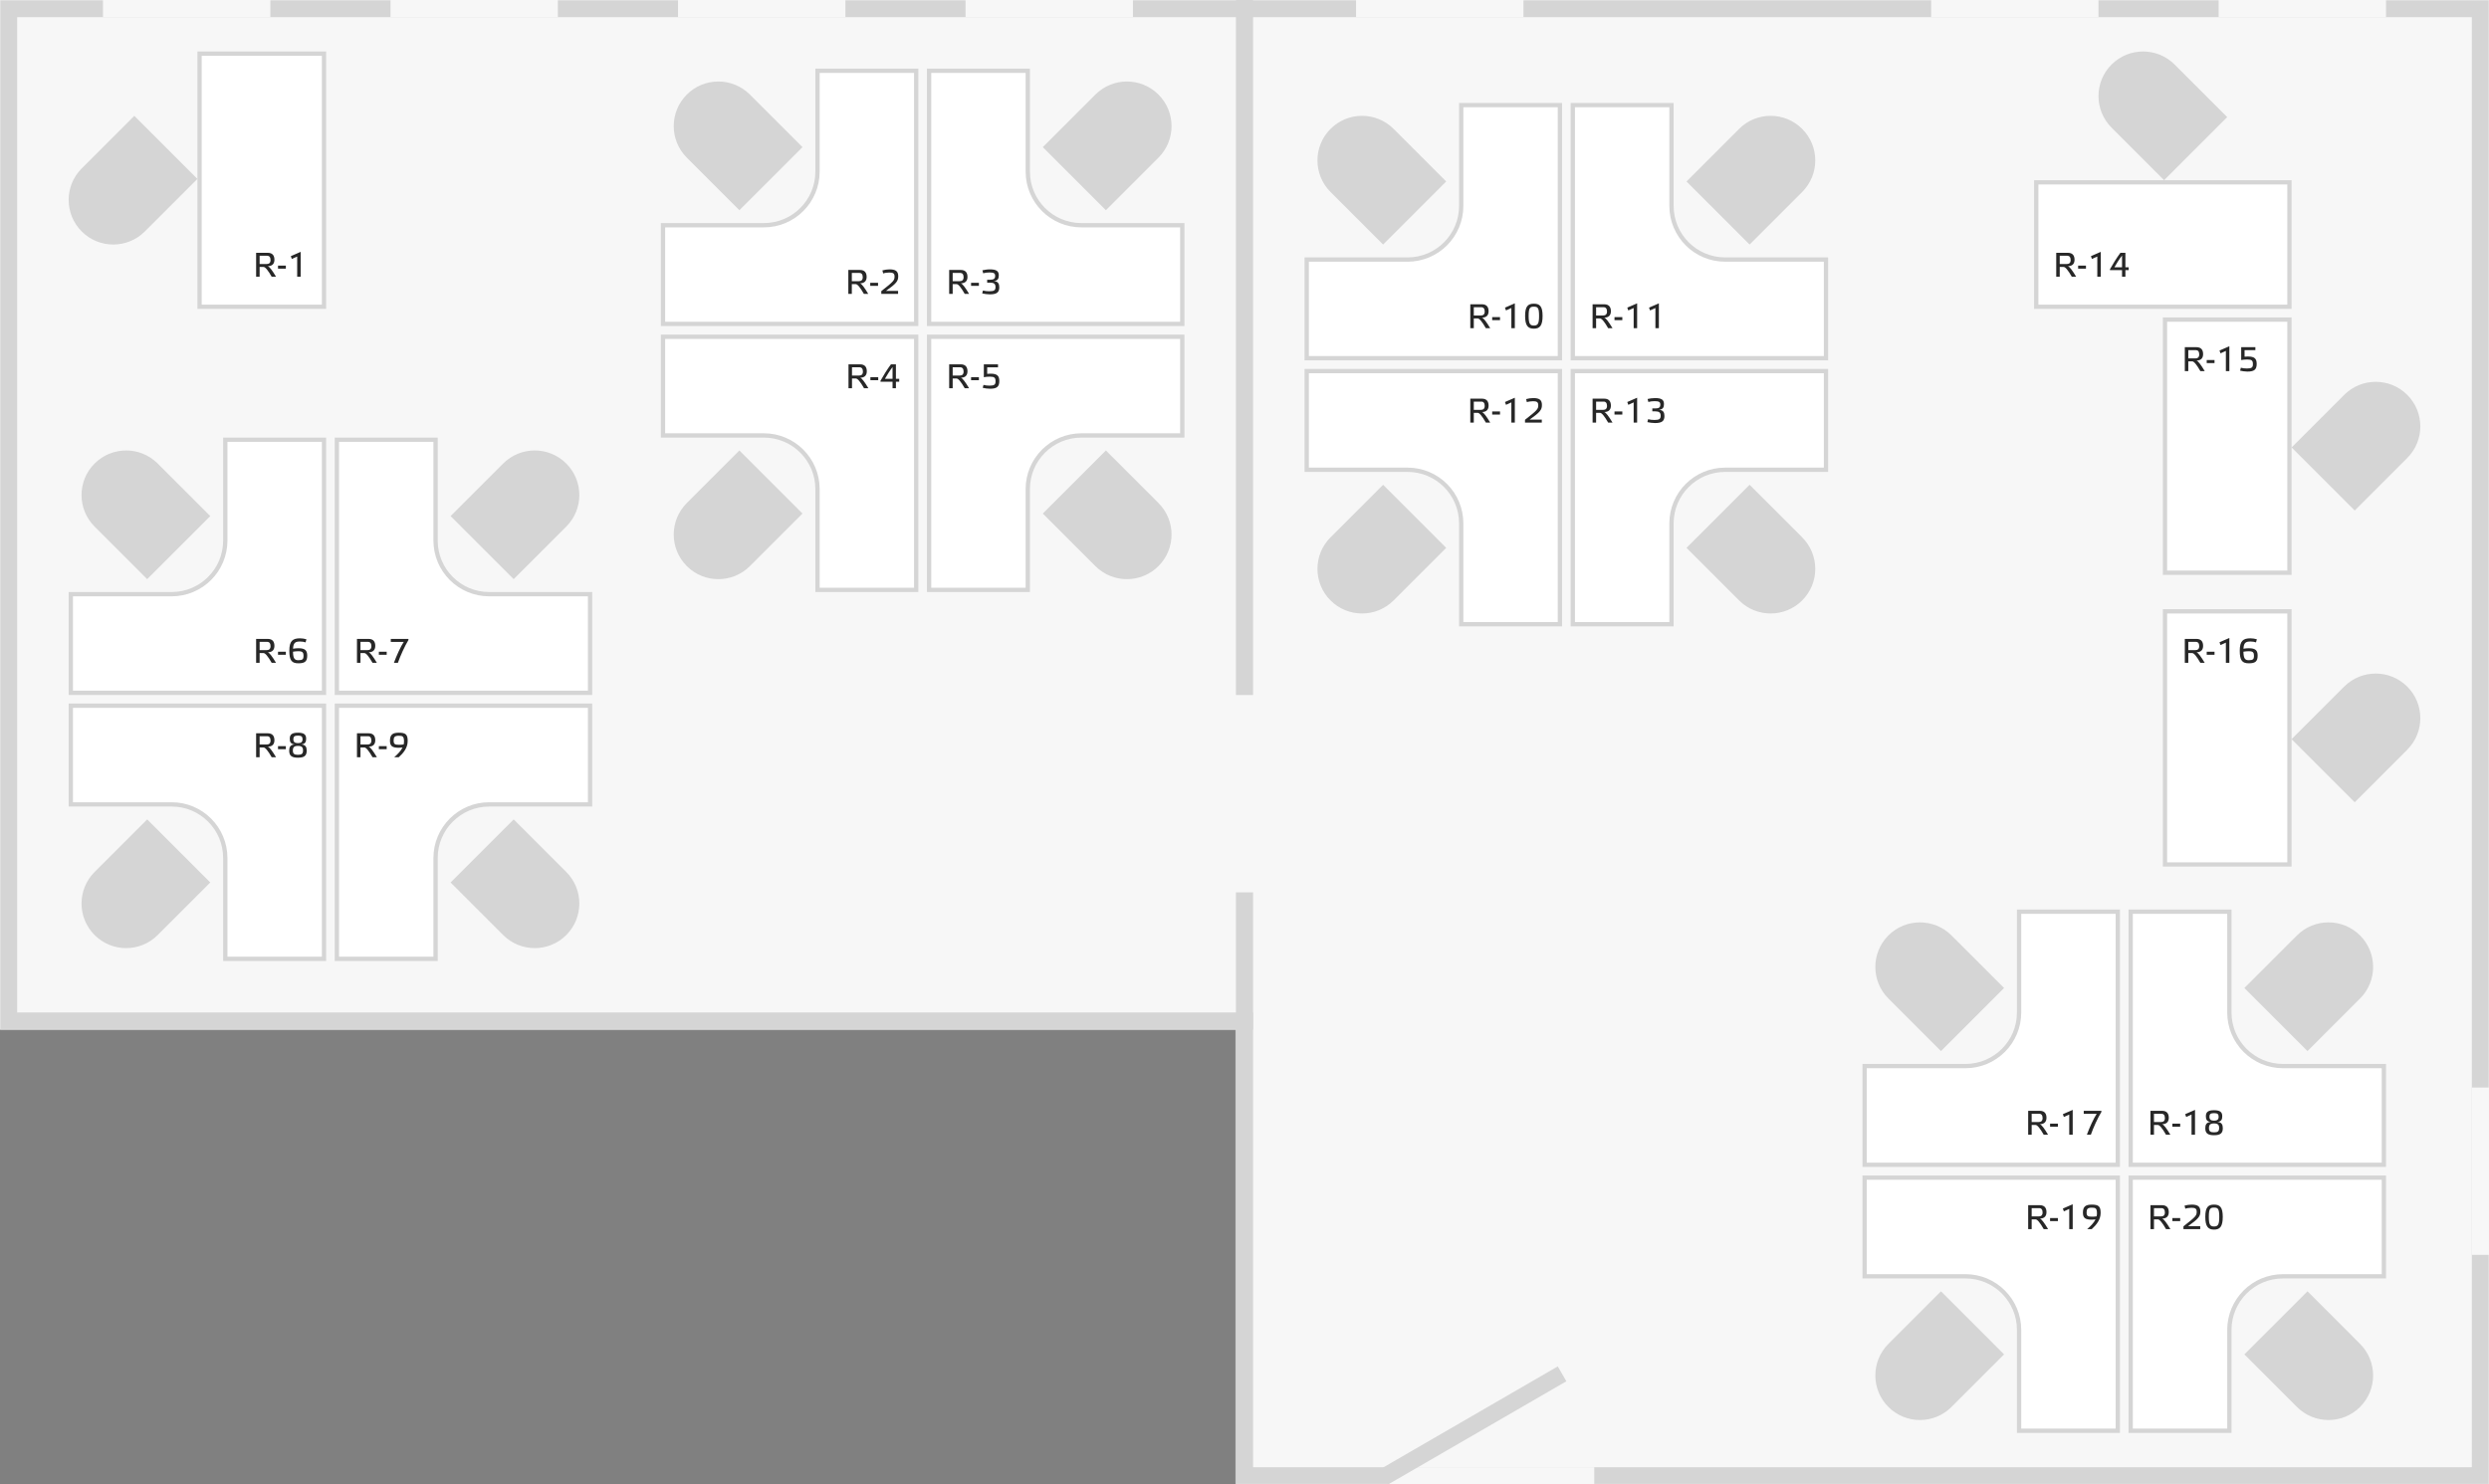 <svg width="1160" height="692" viewBox="0 0 1160 692" fill="none" xmlns="http://www.w3.org/2000/svg">
<rect x="0" y="0" width="1160" height="692" fill="#808080" stroke="none"/>
<mask id="path-1-inside-1" fill="white">
<path fill-rule="evenodd" clip-rule="evenodd" d="M1160 0H0V480H576V692H1160V0Z"/>
</mask>
<path fill-rule="evenodd" clip-rule="evenodd" d="M1160 0H0V480H576V692H1160V0Z" fill="#F7F7F7"/>
<path d="M0 0V-8H-8V0H0ZM1160 0H1168V-8H1160V0ZM0 480H-8V488H0V480ZM576 480H584V472H576V480ZM576 692H568V700H576V692ZM1160 692V700H1168V692H1160ZM0 8H1160V-8H0V8ZM8 480V0H-8V480H8ZM0 488H576V472H0V488ZM568 480V692H584V480H568ZM1160 684H576V700H1160V684ZM1152 0V692H1168V0H1152Z" fill="#D5D5D5" mask="url(#path-1-inside-1)"/>
<g clip-path="url(#clip0)">
<path d="M1092.86 184.444C1100.78 176.519 1113.63 176.519 1121.56 184.444C1129.48 192.368 1129.48 205.217 1121.56 213.142L1097.41 237.293L1068.71 208.595L1092.86 184.444Z" fill="#D5D5D5" stroke="#D5D5D5"/>
<path d="M1067 149V267H1009V149H1067Z" fill="white" stroke="#D5D5D5" stroke-width="2"/>
<path d="M1018.23 161.848V173H1019.86V168.456H1021.69C1022.47 168.456 1023.72 169.912 1025.48 173H1027.51C1025.69 169.96 1024.47 168.36 1023.69 168.088C1026.02 168.056 1026.76 166.68 1026.76 165.096C1026.76 163.336 1026.04 161.848 1023.62 161.848H1018.23ZM1023.38 163.224C1024.38 163.224 1024.95 163.912 1024.95 165.224C1024.95 166.536 1024.26 167.08 1023.16 167.08H1019.86V163.224H1023.38ZM1028.44 169.256H1032.08V167.832H1028.44V169.256ZM1038.99 173V161.416L1034.4 163.416L1034.88 164.728L1037.37 163.592V173H1038.99ZM1046.08 163.24H1051.12V161.848H1044.51V167.848C1045.28 167.688 1046.39 167.592 1047.35 167.592C1049.49 167.592 1049.97 168.12 1049.97 169.784C1049.97 171.272 1049.44 171.784 1047.17 171.784C1046.19 171.784 1045.14 171.672 1044.35 171.432L1044 172.792C1044.95 173.016 1046.19 173.224 1047.36 173.224C1050.47 173.224 1051.73 172.392 1051.73 169.656C1051.73 167.192 1050.72 166.2 1047.65 166.2C1047.09 166.2 1046.56 166.232 1046.08 166.28V163.24Z" fill="#272727"/>
</g>
<path d="M67.142 107.556C59.217 115.481 46.368 115.481 38.444 107.556C30.519 99.632 30.519 86.783 38.444 78.858L62.595 54.707L91.293 83.405L67.142 107.556Z" fill="#D5D5D5" stroke="#D5D5D5"/>
<rect x="93" y="143" width="118" height="58" transform="rotate(-90 93 143)" fill="white" stroke="#D5D5D5" stroke-width="2"/>
<path d="M119.366 117.848V129H120.998V124.456H122.822C123.606 124.456 124.854 125.912 126.615 129H128.646C126.822 125.96 125.606 124.36 124.822 124.088C127.158 124.056 127.894 122.68 127.894 121.096C127.894 119.336 127.174 117.848 124.758 117.848H119.366ZM124.518 119.224C125.51 119.224 126.086 119.912 126.086 121.224C126.086 122.536 125.398 123.08 124.294 123.08H120.998V119.224H124.518ZM129.571 125.256H133.219V123.832H129.571V125.256ZM140.122 129V117.416L135.53 119.416L136.01 120.728L138.506 119.592V129H140.122Z" fill="#272727"/>
<g clip-path="url(#clip1)">
<path d="M1092.86 320.444C1100.78 312.519 1113.63 312.519 1121.56 320.444C1129.48 328.368 1129.48 341.217 1121.56 349.142L1097.41 373.293L1068.71 344.595L1092.86 320.444Z" fill="#D5D5D5" stroke="#D5D5D5"/>
<path d="M1067 285V403H1009V285H1067Z" fill="white" stroke="#D5D5D5" stroke-width="2"/>
<path d="M1018.23 297.848V309H1019.86V304.456H1021.69C1022.47 304.456 1023.72 305.912 1025.48 309H1027.51C1025.69 305.96 1024.47 304.36 1023.69 304.088C1026.02 304.056 1026.76 302.68 1026.76 301.096C1026.76 299.336 1026.04 297.848 1023.62 297.848H1018.23ZM1023.38 299.224C1024.38 299.224 1024.95 299.912 1024.95 301.224C1024.95 302.536 1024.26 303.08 1023.16 303.08H1019.86V299.224H1023.38ZM1028.44 305.256H1032.08V303.832H1028.44V305.256ZM1038.99 309V297.416L1034.4 299.416L1034.88 300.728L1037.37 299.592V309H1038.99ZM1051.81 298.024C1050.96 297.768 1049.81 297.576 1048.83 297.576C1045.41 297.576 1043.84 298.792 1043.84 303.352C1043.84 307.912 1044.98 309.224 1048.08 309.224C1051.01 309.224 1052.18 308.392 1052.18 305.656C1052.18 303.192 1051.15 302.2 1048.07 302.2C1047.38 302.2 1046.34 302.28 1045.57 302.424C1045.71 299.608 1046.66 299.064 1048.85 299.064C1049.78 299.064 1050.77 299.224 1051.41 299.464L1051.81 298.024ZM1045.55 303.816C1046.29 303.672 1047.25 303.592 1048.11 303.592C1050 303.592 1050.47 304.2 1050.47 305.784C1050.47 307.24 1050.03 307.784 1048.08 307.784C1046.4 307.784 1045.6 307.144 1045.55 303.816Z" fill="#272727"/>
</g>
<g clip-path="url(#clip2)">
<path d="M984.444 30.444C992.368 22.519 1005.22 22.519 1013.14 30.444L1037.29 54.595L1008.59 83.293L984.444 59.142C976.519 51.217 976.519 38.368 984.444 30.444Z" fill="#D5D5D5" stroke="#D5D5D5"/>
<rect x="949" y="85" width="118" height="58" fill="white" stroke="#D5D5D5" stroke-width="2"/>
<path d="M958.31 117.848V129H959.942V124.456H961.766C962.55 124.456 963.798 125.912 965.558 129H967.59C965.766 125.96 964.55 124.36 963.766 124.088C966.102 124.056 966.838 122.68 966.838 121.096C966.838 119.336 966.118 117.848 963.702 117.848H958.31ZM963.462 119.224C964.454 119.224 965.03 119.912 965.03 121.224C965.03 122.536 964.342 123.08 963.238 123.08H959.942V119.224H963.462ZM968.515 125.256H972.163V123.832H968.515V125.256ZM979.065 129V117.416L974.473 119.416L974.953 120.728L977.449 119.592V129H979.065ZM988.976 124.6H985.424C986.112 123.352 987.68 120.76 988.976 119.128V124.6ZM990.544 117.848H988.224C986.56 120.056 984.48 123.448 983.36 125.496V125.944H988.976V129H990.544V125.944H992.08V124.6H990.544V117.848Z" fill="#272727"/>
</g>
<path d="M908.788 655.203C901.059 662.932 888.527 662.932 880.797 655.203C873.068 647.473 873.068 634.941 880.797 627.212L904.595 603.414L932.586 631.405L908.788 655.203Z" fill="#D5D5D5" stroke="#D5D5D5" stroke-width="2"/>
<path d="M869 549H987V667H941V620C941 606.193 929.807 595 916 595H869V549Z" fill="white" stroke="#D5D5D5" stroke-width="2"/>
<path d="M945.232 561.848V573H946.864V568.456H948.688C949.472 568.456 950.72 569.912 952.48 573H954.512C952.688 569.96 951.472 568.36 950.688 568.088C953.024 568.056 953.76 566.68 953.76 565.096C953.76 563.336 953.04 561.848 950.624 561.848H945.232ZM950.384 563.224C951.376 563.224 951.952 563.912 951.952 565.224C951.952 566.536 951.264 567.08 950.16 567.08H946.864V563.224H950.384ZM955.437 569.256H959.085V567.832H955.437V569.256ZM965.987 573V561.416L961.395 563.416L961.875 564.728L964.371 563.592V573H965.987ZM972.746 573H974.858C976.938 571.096 979.002 568.712 979.002 565.448C979.002 562.376 978.042 561.576 974.842 561.576C971.914 561.576 970.746 562.568 970.746 565.304C970.746 567.768 971.77 568.6 974.858 568.6C975.274 568.6 976.042 568.552 976.618 568.472C975.834 570.072 974.346 571.576 972.746 573ZM974.97 567.208C972.922 567.208 972.458 566.84 972.458 565.192C972.458 563.72 972.874 563 974.842 563C976.618 563 977.29 563.256 977.29 565.656C977.29 566.152 977.242 566.616 977.114 567.048C976.458 567.16 975.674 567.208 974.97 567.208Z" fill="#272727"/>
<path d="M1099.2 655.203C1091.47 662.932 1078.94 662.932 1071.21 655.203L1047.41 631.405L1075.41 603.414L1099.2 627.212C1106.93 634.941 1106.93 647.473 1099.2 655.203Z" fill="#D5D5D5" stroke="#D5D5D5" stroke-width="2"/>
<path d="M993 667V549H1111V595H1064C1050.19 595 1039 606.193 1039 620V667H993Z" fill="white" stroke="#D5D5D5" stroke-width="2"/>
<path d="M1002.23 561.848V573H1003.86V568.456H1005.69C1006.47 568.456 1007.72 569.912 1009.48 573H1011.51C1009.69 569.96 1008.47 568.36 1007.69 568.088C1010.02 568.056 1010.76 566.68 1010.76 565.096C1010.76 563.336 1010.04 561.848 1007.62 561.848H1002.23ZM1007.38 563.224C1008.38 563.224 1008.95 563.912 1008.95 565.224C1008.95 566.536 1008.26 567.08 1007.16 567.08H1003.86V563.224H1007.38ZM1012.44 569.256H1016.08V567.832H1012.44V569.256ZM1019.77 571.608C1024.64 568.152 1025.48 567.064 1025.48 564.776C1025.48 562.36 1024.17 561.576 1021.42 561.576C1020.28 561.576 1019.05 561.784 1018.11 562.056C1018.22 562.536 1018.35 563 1018.48 563.48C1019.07 563.24 1020.38 563.048 1021.32 563.048C1023.07 563.048 1023.77 563.448 1023.77 564.888C1023.77 566.68 1023.4 567.176 1017.6 571.704V573H1025.42V571.608H1019.77ZM1031.86 561.576C1029.14 561.576 1027.78 562.76 1027.78 567.272C1027.78 571.848 1029.14 573.224 1031.86 573.224C1034.59 573.224 1035.92 571.848 1035.92 567.272C1035.92 562.76 1034.58 561.576 1031.86 561.576ZM1031.84 571.768C1030.05 571.768 1029.43 570.904 1029.43 567.272C1029.43 563.528 1030.05 562.968 1031.84 562.968C1033.7 562.968 1034.29 563.528 1034.29 567.272C1034.29 570.904 1033.7 571.768 1031.84 571.768Z" fill="#272727"/>
<path d="M880.797 436.797C888.527 429.068 901.059 429.068 908.788 436.797L932.586 460.595L904.595 488.586L880.797 464.788C873.068 457.059 873.068 444.527 880.797 436.797Z" fill="#D5D5D5" stroke="#D5D5D5" stroke-width="2"/>
<path d="M987 425V543H869V497H916C929.807 497 941 485.807 941 472V425H987Z" fill="white" stroke="#D5D5D5" stroke-width="2"/>
<path d="M945.232 517.848V529H946.864V524.456H948.688C949.472 524.456 950.72 525.912 952.48 529H954.512C952.688 525.96 951.472 524.36 950.688 524.088C953.024 524.056 953.76 522.68 953.76 521.096C953.76 519.336 953.04 517.848 950.624 517.848H945.232ZM950.384 519.224C951.376 519.224 951.952 519.912 951.952 521.224C951.952 522.536 951.264 523.08 950.16 523.08H946.864V519.224H950.384ZM955.437 525.256H959.085V523.832H955.437V525.256ZM965.987 529V517.416L961.395 519.416L961.875 520.728L964.371 519.592V529H965.987ZM979.354 517.848H971.13V519.24H977.178C975.738 521.4 973.834 525.592 972.586 529H974.442C975.53 525.816 977.738 520.984 979.354 518.376V517.848Z" fill="#272727"/>
<path d="M1071.21 436.797C1078.94 429.068 1091.47 429.068 1099.2 436.797C1106.93 444.527 1106.93 457.059 1099.2 464.788L1075.41 488.586L1047.41 460.595L1071.21 436.797Z" fill="#D5D5D5" stroke="#D5D5D5" stroke-width="2"/>
<path d="M1111 543H993V425H1039V472C1039 485.807 1050.19 497 1064 497H1111V543Z" fill="white" stroke="#D5D5D5" stroke-width="2"/>
<path d="M1002.23 517.848V529H1003.86V524.456H1005.69C1006.47 524.456 1007.72 525.912 1009.48 529H1011.51C1009.69 525.96 1008.47 524.36 1007.69 524.088C1010.02 524.056 1010.76 522.68 1010.76 521.096C1010.76 519.336 1010.04 517.848 1007.62 517.848H1002.23ZM1007.38 519.224C1008.38 519.224 1008.95 519.912 1008.95 521.224C1008.95 522.536 1008.26 523.08 1007.16 523.08H1003.86V519.224H1007.38ZM1012.44 525.256H1016.08V523.832H1012.44V525.256ZM1022.99 529V517.416L1018.4 519.416L1018.88 520.728L1021.37 519.592V529H1022.99ZM1031.86 527.88C1030.03 527.88 1029.49 527.32 1029.49 525.848C1029.49 524.312 1030.15 523.736 1031.86 523.736C1033.57 523.736 1034.23 524.312 1034.23 525.848C1034.23 527.32 1033.68 527.88 1031.86 527.88ZM1031.86 522.44C1030.35 522.44 1029.71 521.912 1029.71 520.6C1029.71 519.384 1030.26 518.936 1031.86 518.936C1033.46 518.936 1034 519.384 1034 520.6C1034 521.912 1033.38 522.44 1031.86 522.44ZM1031.86 529.224C1034.69 529.224 1035.94 528.392 1035.94 525.96C1035.94 524.36 1035.46 523.144 1033.35 523.048C1035.35 522.872 1035.68 521.752 1035.68 520.36C1035.68 518.488 1034.72 517.576 1031.86 517.576C1028.99 517.576 1028.05 518.488 1028.05 520.36C1028.05 521.752 1028.39 522.872 1030.39 523.048C1028.26 523.144 1027.78 524.36 1027.78 525.96C1027.78 528.392 1029.04 529.224 1031.86 529.224Z" fill="#272727"/>
<path d="M648.788 279.203C641.059 286.932 628.527 286.932 620.797 279.203C613.068 271.473 613.068 258.941 620.797 251.212L644.595 227.414L672.586 255.405L648.788 279.203Z" fill="#D5D5D5" stroke="#D5D5D5" stroke-width="2"/>
<path d="M609 173H727V291H681V244C681 230.193 669.807 219 656 219H609V173Z" fill="white" stroke="#D5D5D5" stroke-width="2"/>
<path d="M685.232 185.848V197H686.864V192.456H688.688C689.472 192.456 690.72 193.912 692.48 197H694.512C692.688 193.96 691.472 192.36 690.688 192.088C693.024 192.056 693.76 190.68 693.76 189.096C693.76 187.336 693.04 185.848 690.624 185.848H685.232ZM690.384 187.224C691.376 187.224 691.952 187.912 691.952 189.224C691.952 190.536 691.264 191.08 690.16 191.08H686.864V187.224H690.384ZM695.437 193.256H699.085V191.832H695.437V193.256ZM705.987 197V185.416L701.395 187.416L701.875 188.728L704.371 187.592V197H705.987ZM712.906 195.608C717.77 192.152 718.618 191.064 718.618 188.776C718.618 186.36 717.306 185.576 714.554 185.576C713.418 185.576 712.186 185.784 711.242 186.056C711.354 186.536 711.482 187 711.61 187.48C712.202 187.24 713.514 187.048 714.458 187.048C716.202 187.048 716.906 187.448 716.906 188.888C716.906 190.68 716.538 191.176 710.73 195.704V197H718.554V195.608H712.906Z" fill="#272727"/>
<path d="M839.203 279.203C831.473 286.932 818.941 286.932 811.212 279.203L787.414 255.405L815.405 227.414L839.203 251.212C846.932 258.941 846.932 271.473 839.203 279.203Z" fill="#D5D5D5" stroke="#D5D5D5" stroke-width="2"/>
<path d="M733 291V173H851V219H804C790.193 219 779 230.193 779 244V291H733Z" fill="white" stroke="#D5D5D5" stroke-width="2"/>
<path d="M742.232 185.848V197H743.864V192.456H745.688C746.472 192.456 747.72 193.912 749.48 197H751.512C749.688 193.96 748.472 192.36 747.688 192.088C750.024 192.056 750.76 190.68 750.76 189.096C750.76 187.336 750.04 185.848 747.624 185.848H742.232ZM747.384 187.224C748.376 187.224 748.952 187.912 748.952 189.224C748.952 190.536 748.264 191.08 747.16 191.08H743.864V187.224H747.384ZM752.437 193.256H756.085V191.832H752.437V193.256ZM762.987 197V185.416L758.395 187.416L758.875 188.728L761.371 187.592V197H762.987ZM773.122 191.048C775.106 190.872 775.49 189.768 775.49 188.36C775.49 186.456 774.466 185.576 771.346 185.576C770.066 185.576 768.786 185.8 767.858 186.008L768.21 187.4C768.946 187.16 770.194 187.016 771.154 187.016C773.25 187.016 773.794 187.464 773.794 188.632C773.794 189.928 773.122 190.408 771.474 190.408H770.066V191.768H771.49C773.218 191.768 773.954 192.344 773.954 193.8C773.954 195.256 773.41 195.784 771.09 195.784C770.114 195.784 768.914 195.672 768.098 195.432L767.762 196.792C768.738 197.016 770.146 197.224 771.298 197.224C774.37 197.224 775.714 196.408 775.714 193.96C775.714 192.36 775.234 191.144 773.122 191.048Z" fill="#272727"/>
<path d="M620.797 60.797C628.527 53.068 641.059 53.068 648.788 60.797L672.586 84.595L644.595 112.586L620.797 88.788C613.068 81.059 613.068 68.527 620.797 60.797Z" fill="#D5D5D5" stroke="#D5D5D5" stroke-width="2"/>
<path d="M727 49V167H609V121H656C669.807 121 681 109.807 681 96V49H727Z" fill="white" stroke="#D5D5D5" stroke-width="2"/>
<path d="M685.232 141.848V153H686.864V148.456H688.688C689.472 148.456 690.72 149.912 692.48 153H694.512C692.688 149.96 691.472 148.36 690.688 148.088C693.024 148.056 693.76 146.68 693.76 145.096C693.76 143.336 693.04 141.848 690.624 141.848H685.232ZM690.384 143.224C691.376 143.224 691.952 143.912 691.952 145.224C691.952 146.536 691.264 147.08 690.16 147.08H686.864V143.224H690.384ZM695.437 149.256H699.085V147.832H695.437V149.256ZM705.987 153V141.416L701.395 143.416L701.875 144.728L704.371 143.592V153H705.987ZM714.858 141.576C712.138 141.576 710.778 142.76 710.778 147.272C710.778 151.848 712.138 153.224 714.858 153.224C717.594 153.224 718.922 151.848 718.922 147.272C718.922 142.76 717.578 141.576 714.858 141.576ZM714.842 151.768C713.05 151.768 712.426 150.904 712.426 147.272C712.426 143.528 713.05 142.968 714.842 142.968C716.698 142.968 717.29 143.528 717.29 147.272C717.29 150.904 716.698 151.768 714.842 151.768Z" fill="#272727"/>
<path d="M811.212 60.797C818.941 53.068 831.473 53.068 839.203 60.797C846.932 68.527 846.932 81.059 839.203 88.788L815.405 112.586L787.414 84.595L811.212 60.797Z" fill="#D5D5D5" stroke="#D5D5D5" stroke-width="2"/>
<path d="M851 167H733V49H779V96C779 109.807 790.193 121 804 121H851V167Z" fill="white" stroke="#D5D5D5" stroke-width="2"/>
<path d="M742.232 141.848V153H743.864V148.456H745.688C746.472 148.456 747.72 149.912 749.48 153H751.512C749.688 149.96 748.472 148.36 747.688 148.088C750.024 148.056 750.76 146.68 750.76 145.096C750.76 143.336 750.04 141.848 747.624 141.848H742.232ZM747.384 143.224C748.376 143.224 748.952 143.912 748.952 145.224C748.952 146.536 748.264 147.08 747.16 147.08H743.864V143.224H747.384ZM752.437 149.256H756.085V147.832H752.437V149.256ZM762.987 153V141.416L758.395 143.416L758.875 144.728L761.371 143.592V153H762.987ZM773.122 153V141.416L768.53 143.416L769.01 144.728L771.506 143.592V153H773.122Z" fill="#272727"/>
<path d="M348.788 263.203C341.059 270.932 328.527 270.932 320.797 263.203C313.068 255.473 313.068 242.941 320.797 235.212L344.595 211.414L372.586 239.405L348.788 263.203Z" fill="#D5D5D5" stroke="#D5D5D5" stroke-width="2"/>
<path d="M309 157H427V275H381V228C381 214.193 369.807 203 356 203H309V157Z" fill="white" stroke="#D5D5D5" stroke-width="2"/>
<path d="M395.445 169.848V181H397.077V176.456H398.901C399.685 176.456 400.933 177.912 402.693 181H404.725C402.901 177.96 401.685 176.36 400.901 176.088C403.237 176.056 403.973 174.68 403.973 173.096C403.973 171.336 403.253 169.848 400.837 169.848H395.445ZM400.597 171.224C401.589 171.224 402.165 171.912 402.165 173.224C402.165 174.536 401.477 175.08 400.373 175.08H397.077V171.224H400.597ZM405.649 177.256H409.297V175.832H405.649V177.256ZM415.976 176.6H412.424C413.112 175.352 414.68 172.76 415.976 171.128V176.6ZM417.544 169.848H415.224C413.56 172.056 411.48 175.448 410.36 177.496V177.944H415.976V181H417.544V177.944H419.08V176.6H417.544V169.848Z" fill="#272727"/>
<path d="M539.203 263.203C531.473 270.932 518.941 270.932 511.212 263.203L487.414 239.405L515.405 211.414L539.203 235.212C546.932 242.941 546.932 255.473 539.203 263.203Z" fill="#D5D5D5" stroke="#D5D5D5" stroke-width="2"/>
<path d="M433 275V157H551V203H504C490.193 203 479 214.193 479 228V275H433Z" fill="white" stroke="#D5D5D5" stroke-width="2"/>
<path d="M442.366 169.848V181H443.998V176.456H445.822C446.606 176.456 447.854 177.912 449.615 181H451.646C449.822 177.96 448.606 176.36 447.822 176.088C450.158 176.056 450.894 174.68 450.894 173.096C450.894 171.336 450.174 169.848 447.758 169.848H442.366ZM447.518 171.224C448.51 171.224 449.086 171.912 449.086 173.224C449.086 174.536 448.398 175.08 447.294 175.08H443.998V171.224H447.518ZM452.571 177.256H456.219V175.832H452.571V177.256ZM460.082 171.24H465.122V169.848H458.514V175.848C459.282 175.688 460.386 175.592 461.346 175.592C463.49 175.592 463.97 176.12 463.97 177.784C463.97 179.272 463.442 179.784 461.17 179.784C460.194 179.784 459.138 179.672 458.354 179.432L458.002 180.792C458.946 181.016 460.194 181.224 461.362 181.224C464.466 181.224 465.73 180.392 465.73 177.656C465.73 175.192 464.722 174.2 461.65 174.2C461.09 174.2 460.562 174.232 460.082 174.28V171.24Z" fill="#272727"/>
<path d="M320.797 44.797C328.527 37.068 341.059 37.068 348.788 44.797L372.586 68.595L344.595 96.586L320.797 72.788C313.068 65.059 313.068 52.527 320.797 44.797Z" fill="#D5D5D5" stroke="#D5D5D5" stroke-width="2"/>
<path d="M427 33V151H309V105H356C369.807 105 381 93.807 381 80V33H427Z" fill="white" stroke="#D5D5D5" stroke-width="2"/>
<path d="M395.366 125.848V137H396.998V132.456H398.822C399.606 132.456 400.854 133.912 402.615 137H404.646C402.822 133.96 401.606 132.36 400.822 132.088C403.158 132.056 403.894 130.68 403.894 129.096C403.894 127.336 403.174 125.848 400.758 125.848H395.366ZM400.518 127.224C401.51 127.224 402.086 127.912 402.086 129.224C402.086 130.536 401.398 131.08 400.294 131.08H396.998V127.224H400.518ZM405.571 133.256H409.219V131.832H405.571V133.256ZM412.906 135.608C417.77 132.152 418.618 131.064 418.618 128.776C418.618 126.36 417.306 125.576 414.554 125.576C413.418 125.576 412.186 125.784 411.242 126.056C411.354 126.536 411.482 127 411.61 127.48C412.202 127.24 413.514 127.048 414.458 127.048C416.202 127.048 416.906 127.448 416.906 128.888C416.906 130.68 416.538 131.176 410.73 135.704V137H418.554V135.608H412.906Z" fill="#272727"/>
<path d="M511.212 44.797C518.941 37.068 531.473 37.068 539.203 44.797C546.932 52.527 546.932 65.059 539.203 72.788L515.405 96.586L487.414 68.595L511.212 44.797Z" fill="#D5D5D5" stroke="#D5D5D5" stroke-width="2"/>
<path d="M551 151H433V33H479V80C479 93.807 490.193 105 504 105H551V151Z" fill="white" stroke="#D5D5D5" stroke-width="2"/>
<path d="M442.366 125.848V137H443.998V132.456H445.822C446.606 132.456 447.854 133.912 449.615 137H451.646C449.822 133.96 448.606 132.36 447.822 132.088C450.158 132.056 450.894 130.68 450.894 129.096C450.894 127.336 450.174 125.848 447.758 125.848H442.366ZM447.518 127.224C448.51 127.224 449.086 127.912 449.086 129.224C449.086 130.536 448.398 131.08 447.294 131.08H443.998V127.224H447.518ZM452.571 133.256H456.219V131.832H452.571V133.256ZM463.122 131.048C465.106 130.872 465.49 129.768 465.49 128.36C465.49 126.456 464.466 125.576 461.346 125.576C460.066 125.576 458.786 125.8 457.858 126.008L458.21 127.4C458.946 127.16 460.194 127.016 461.154 127.016C463.25 127.016 463.794 127.464 463.794 128.632C463.794 129.928 463.122 130.408 461.474 130.408H460.066V131.768H461.49C463.218 131.768 463.954 132.344 463.954 133.8C463.954 135.256 463.41 135.784 461.09 135.784C460.114 135.784 458.914 135.672 458.098 135.432L457.762 136.792C458.738 137.016 460.146 137.224 461.298 137.224C464.37 137.224 465.714 136.408 465.714 133.96C465.714 132.36 465.234 131.144 463.122 131.048Z" fill="#272727"/>
<path d="M72.788 435.203C65.059 442.932 52.527 442.932 44.797 435.203C37.068 427.473 37.068 414.941 44.797 407.212L68.595 383.414L96.586 411.405L72.788 435.203Z" fill="#D5D5D5" stroke="#D5D5D5" stroke-width="2"/>
<path d="M33 329H151V447H105V400C105 386.193 93.807 375 80 375H33V329Z" fill="white" stroke="#D5D5D5" stroke-width="2"/>
<path d="M119.366 341.848V353H120.998V348.456H122.822C123.606 348.456 124.854 349.912 126.615 353H128.646C126.822 349.96 125.606 348.36 124.822 348.088C127.158 348.056 127.894 346.68 127.894 345.096C127.894 343.336 127.174 341.848 124.758 341.848H119.366ZM124.518 343.224C125.51 343.224 126.086 343.912 126.086 345.224C126.086 346.536 125.398 347.08 124.294 347.08H120.998V343.224H124.518ZM129.571 349.256H133.219V347.832H129.571V349.256ZM138.858 351.88C137.034 351.88 136.49 351.32 136.49 349.848C136.49 348.312 137.146 347.736 138.858 347.736C140.57 347.736 141.226 348.312 141.226 349.848C141.226 351.32 140.682 351.88 138.858 351.88ZM138.858 346.44C137.354 346.44 136.714 345.912 136.714 344.6C136.714 343.384 137.258 342.936 138.858 342.936C140.458 342.936 141.002 343.384 141.002 344.6C141.002 345.912 140.378 346.44 138.858 346.44ZM138.858 353.224C141.69 353.224 142.938 352.392 142.938 349.96C142.938 348.36 142.458 347.144 140.346 347.048C142.346 346.872 142.682 345.752 142.682 344.36C142.682 342.488 141.722 341.576 138.858 341.576C135.994 341.576 135.05 342.488 135.05 344.36C135.05 345.752 135.386 346.872 137.386 347.048C135.258 347.144 134.778 348.36 134.778 349.96C134.778 352.392 136.042 353.224 138.858 353.224Z" fill="#272727"/>
<path d="M263.203 435.203C255.473 442.932 242.941 442.932 235.212 435.203L211.414 411.405L239.405 383.414L263.203 407.212C270.932 414.941 270.932 427.473 263.203 435.203Z" fill="#D5D5D5" stroke="#D5D5D5" stroke-width="2"/>
<path d="M157 447V329H275V375H228C214.193 375 203 386.193 203 400V447H157Z" fill="white" stroke="#D5D5D5" stroke-width="2"/>
<path d="M166.366 341.848V353H167.998V348.456H169.822C170.606 348.456 171.854 349.912 173.615 353H175.646C173.822 349.96 172.606 348.36 171.822 348.088C174.158 348.056 174.894 346.68 174.894 345.096C174.894 343.336 174.174 341.848 171.758 341.848H166.366ZM171.518 343.224C172.51 343.224 173.086 343.912 173.086 345.224C173.086 346.536 172.398 347.08 171.294 347.08H167.998V343.224H171.518ZM176.571 349.256H180.219V347.832H176.571V349.256ZM183.746 353H185.858C187.938 351.096 190.002 348.712 190.002 345.448C190.002 342.376 189.042 341.576 185.842 341.576C182.914 341.576 181.746 342.568 181.746 345.304C181.746 347.768 182.77 348.6 185.858 348.6C186.274 348.6 187.042 348.552 187.618 348.472C186.834 350.072 185.346 351.576 183.746 353ZM185.97 347.208C183.922 347.208 183.458 346.84 183.458 345.192C183.458 343.72 183.874 343 185.842 343C187.618 343 188.29 343.256 188.29 345.656C188.29 346.152 188.242 346.616 188.114 347.048C187.458 347.16 186.674 347.208 185.97 347.208Z" fill="#272727"/>
<path d="M44.797 216.797C52.527 209.068 65.059 209.068 72.788 216.797L96.586 240.595L68.595 268.586L44.797 244.788C37.068 237.059 37.068 224.527 44.797 216.797Z" fill="#D5D5D5" stroke="#D5D5D5" stroke-width="2"/>
<path d="M151 205V323H33V277H80C93.807 277 105 265.807 105 252V205H151Z" fill="white" stroke="#D5D5D5" stroke-width="2"/>
<path d="M119.366 297.848V309H120.998V304.456H122.822C123.606 304.456 124.854 305.912 126.615 309H128.646C126.822 305.96 125.606 304.36 124.822 304.088C127.158 304.056 127.894 302.68 127.894 301.096C127.894 299.336 127.174 297.848 124.758 297.848H119.366ZM124.518 299.224C125.51 299.224 126.086 299.912 126.086 301.224C126.086 302.536 125.398 303.08 124.294 303.08H120.998V299.224H124.518ZM129.571 305.256H133.219V303.832H129.571V305.256ZM142.81 298.024C141.962 297.768 140.81 297.576 139.834 297.576C136.41 297.576 134.842 298.792 134.842 303.352C134.842 307.912 135.978 309.224 139.082 309.224C142.01 309.224 143.178 308.392 143.178 305.656C143.178 303.192 142.154 302.2 139.066 302.2C138.378 302.2 137.338 302.28 136.57 302.424C136.714 299.608 137.658 299.064 139.85 299.064C140.778 299.064 141.77 299.224 142.41 299.464L142.81 298.024ZM136.554 303.816C137.29 303.672 138.25 303.592 139.114 303.592C141.002 303.592 141.466 304.2 141.466 305.784C141.466 307.24 141.034 307.784 139.082 307.784C137.402 307.784 136.602 307.144 136.554 303.816Z" fill="#272727"/>
<path d="M235.212 216.797C242.941 209.068 255.473 209.068 263.203 216.797C270.932 224.527 270.932 237.059 263.203 244.788L239.405 268.586L211.414 240.595L235.212 216.797Z" fill="#D5D5D5" stroke="#D5D5D5" stroke-width="2"/>
<path d="M275 323H157V205H203V252C203 265.807 214.193 277 228 277H275V323Z" fill="white" stroke="#D5D5D5" stroke-width="2"/>
<path d="M166.366 297.848V309H167.998V304.456H169.822C170.606 304.456 171.854 305.912 173.615 309H175.646C173.822 305.96 172.606 304.36 171.822 304.088C174.158 304.056 174.894 302.68 174.894 301.096C174.894 299.336 174.174 297.848 171.758 297.848H166.366ZM171.518 299.224C172.51 299.224 173.086 299.912 173.086 301.224C173.086 302.536 172.398 303.08 171.294 303.08H167.998V299.224H171.518ZM176.571 305.256H180.219V303.832H176.571V305.256ZM190.354 297.848H182.13V299.24H188.178C186.738 301.4 184.834 305.592 183.586 309H185.442C186.53 305.816 188.738 300.984 190.354 298.376V297.848Z" fill="#272727"/>
<rect x="576" y="416" width="8" height="64" fill="#D5D5D5"/>
<rect x="576" width="8" height="324" fill="#D5D5D5"/>
<path d="M1152 585V507H1160V585H1152Z" fill="#F7F7F7"/>
<rect x="1034" width="78" height="8" fill="#F7F7F7"/>
<rect x="900" width="78" height="8" fill="#F7F7F7"/>
<rect x="632" width="78" height="8" fill="#F7F7F7"/>
<rect x="450" width="78" height="8" fill="#F7F7F7"/>
<rect x="316" width="78" height="8" fill="#F7F7F7"/>
<rect x="182" width="78" height="8" fill="#F7F7F7"/>
<rect x="48" width="78" height="8" fill="#F7F7F7"/>
<rect x="647" y="684" width="96" height="8" fill="#F7F7F7"/>
<path d="M643 685.063L726.006 637L730 643.937L646.994 692L643 685.063Z" fill="#D5D5D5"/>
<defs>
<clipPath id="clip0">
<rect width="120" height="120" fill="white" transform="translate(1008 148)"/>
</clipPath>
<clipPath id="clip1">
<rect width="120" height="120" fill="white" transform="translate(1008 284)"/>
</clipPath>
<clipPath id="clip2">
<rect width="120" height="120" fill="white" transform="translate(948 24)"/>
</clipPath>
</defs>
</svg>
